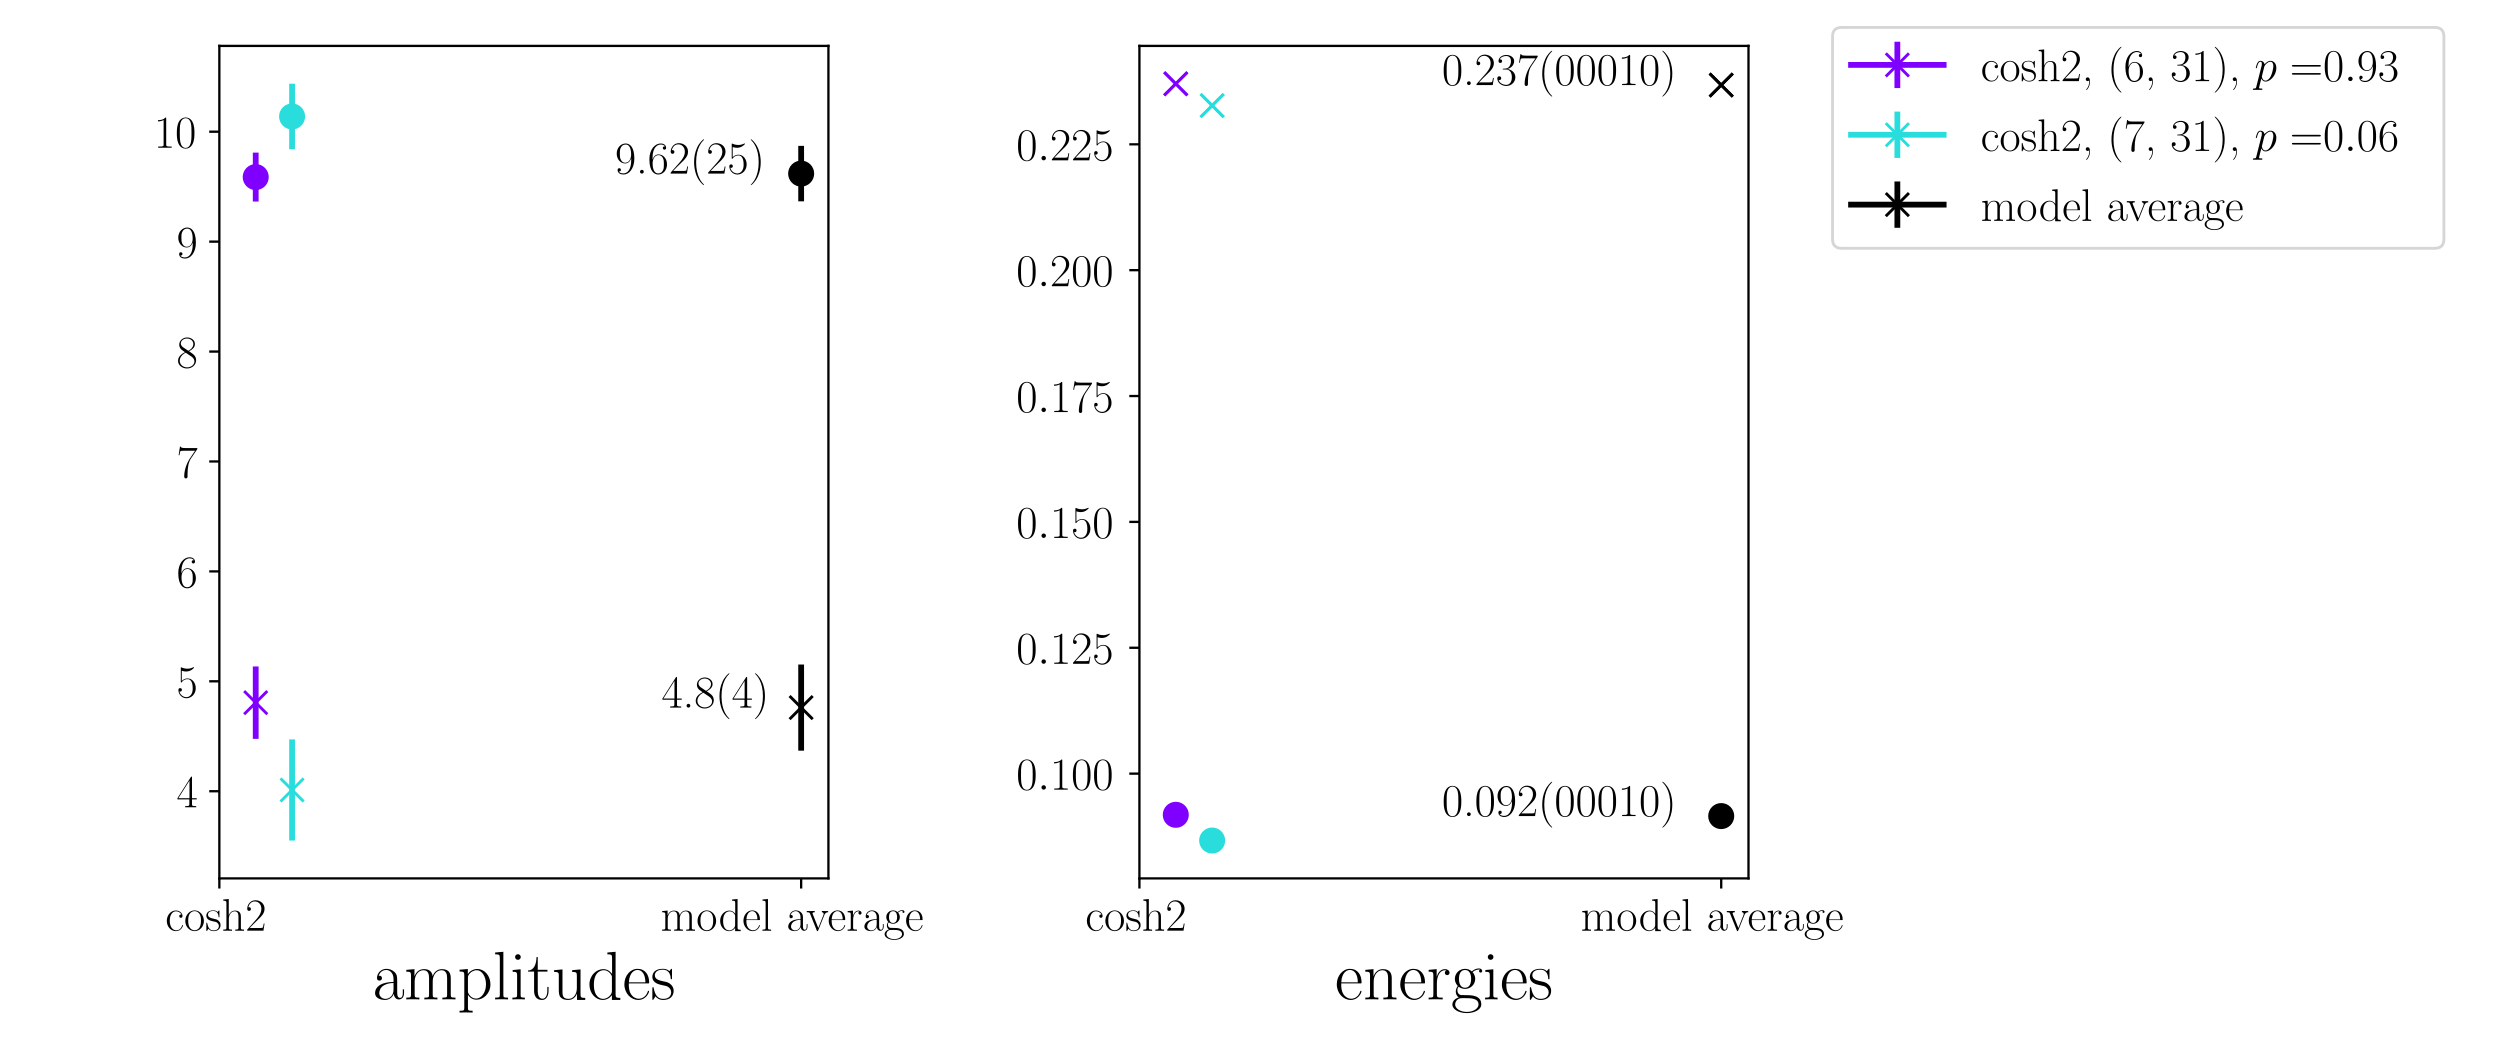 <?xml version="1.0" encoding="utf-8" standalone="no"?>
<!DOCTYPE svg PUBLIC "-//W3C//DTD SVG 1.1//EN"
  "http://www.w3.org/Graphics/SVG/1.1/DTD/svg11.dtd">
<!-- Created with matplotlib (https://matplotlib.org/) -->
<svg height="360pt" version="1.1" viewBox="0 0 864 360" width="864pt" xmlns="http://www.w3.org/2000/svg" xmlns:xlink="http://www.w3.org/1999/xlink">
 <defs>
  <style type="text/css">*{stroke-linecap:butt;stroke-linejoin:round;}</style>
 </defs>
 <g id="figure_1">
  <g id="patch_1">
   <path d="M 0 360 
L 864 360 
L 864 0 
L 0 0 
z
" style="fill:#ffffff;"/>
  </g>
  <g id="axes_1">
   <g id="patch_2">
    <path d="M 75.808 303.576 
L 286.302 303.576 
L 286.302 15.86 
L 75.808 15.86 
z
" style="fill:#ffffff;"/>
   </g>
   <g id="matplotlib.axis_1">
    <g id="xtick_1">
     <g id="line2d_1">
      <defs>
       <path d="M 0 0 
L 0 3.5 
" id="mbd1592d698" style="stroke:#000000;stroke-width:0.8;"/>
      </defs>
      <g>
       <use style="stroke:#000000;stroke-width:0.8;" x="75.808" xlink:href="#mbd1592d698" y="303.576"/>
      </g>
     </g>
     <g id="text_1">
      <!-- cosh2 -->
      <g transform="translate(57.122 321.645)scale(0.16 -0.16)">
       <defs>
        <path d="M 34.906 35 
C 33 35 30.203 35 30.203 31.516 
C 30.203 28.719 32.5 27.922 33.797 27.922 
C 34.5 27.922 37.406 28.234 37.406 31.625 
C 37.406 38.547 30.594 43.797 22.906 43.797 
C 12.297 43.797 3.297 34.031 3.297 21.297 
C 3.297 8.062 12.703 -1 22.906 -1 
C 35.297 -1 38.406 10.578 38.406 11.688 
C 38.406 12.094 38.297 12.391 37.594 12.391 
C 36.906 12.391 36.797 12.297 36.406 10.984 
C 33.797 2.812 28.094 0.797 23.797 0.797 
C 17.406 0.797 9.703 6.672 9.703 21.391 
C 9.703 36.531 17.094 42 23 42 
C 26.906 42 32.703 40.203 34.906 35 
z
" id="CMR17-99"/>
        <path d="M 43.094 21.188 
C 43.094 34 33.797 44 22.906 44 
C 12 44 2.703 34 2.703 21.188 
C 2.703 8.609 12 -1 22.906 -1 
C 33.797 -1 43.094 8.609 43.094 21.188 
z
M 22.906 0.797 
C 18.203 0.797 14.203 3.594 11.906 7.5 
C 9.406 11.984 9.094 17.594 9.094 22 
C 9.094 26.203 9.297 31.406 11.906 35.906 
C 13.906 39.203 17.797 42.406 22.906 42.406 
C 27.406 42.406 31.203 39.906 33.594 36.406 
C 36.703 31.703 36.703 25.109 36.703 22 
C 36.703 18.094 36.5 12.109 33.797 7.297 
C 31 2.703 26.703 0.797 22.906 0.797 
z
" id="CMR17-111"/>
        <path d="M 30.906 42.141 
C 30.906 43.953 30.797 44.047 30.203 44.047 
C 29.797 44.047 29.703 43.953 28.5 42.453 
C 28.203 42.047 27.297 41.031 27 40.641 
C 23.797 44.047 19.297 44.047 17.594 44.047 
C 6.5 44.047 2.5 38.234 2.5 32.438 
C 2.5 23.406 12.703 21.328 15.594 20.703 
C 21.906 19.422 24.094 19.016 26.203 17.203 
C 27.5 16.016 29.703 13.812 29.703 10.219 
C 29.703 6 27.297 0.594 18.094 0.594 
C 9.406 0.594 6.297 7.188 4.5 15.953 
C 4.203 17.344 4.203 17.453 3.406 17.453 
C 2.594 17.453 2.5 17.344 2.5 15.359 
L 2.5 0.984 
C 2.5 -0.797 2.594 -0.906 3.203 -0.906 
C 3.703 -0.906 3.797 -0.797 4.297 0 
C 4.906 0.891 6.406 3.297 7 4.312 
C 9 1.609 12.5 -1 18.094 -1 
C 28 -1 33.297 4.422 33.297 12.25 
C 33.297 17.375 30.594 20.078 29.297 21.281 
C 26.297 24.391 22.797 25.094 18.594 25.891 
C 13.094 27.109 6.094 28.516 6.094 34.641 
C 6.094 37.234 7.5 42.766 17.594 42.766 
C 28.297 42.766 28.906 32.719 29.094 29.5 
C 29.203 29 29.703 28.891 30 28.891 
C 30.906 28.891 30.906 29.203 30.906 30.906 
z
" id="CMR17-115"/>
        <path d="M 41.5 30.203 
C 41.5 35.297 40.5 43.594 28.703 43.594 
C 20.5 43.594 16.5 37 15.297 33.703 
L 15.203 33.703 
L 15.203 68.688 
L 3.297 67.594 
L 3.297 65 
C 9.203 65 10.094 64.406 10.094 59.641 
L 10.094 6.656 
C 10.094 2.875 9.703 2.391 3.297 2.391 
L 3.297 -0.203 
C 5.703 0 10.094 0 12.703 0 
C 15.297 0 19.797 0 22.203 -0.203 
L 22.203 2.391 
C 15.797 2.391 15.406 2.781 15.406 6.688 
L 15.406 25.906 
C 15.406 35.109 21 42 28 42 
C 35.406 42 36.203 35.406 36.203 30.594 
L 36.203 6.688 
C 36.203 2.875 35.797 2.391 29.406 2.391 
L 29.406 -0.203 
C 31.797 0 36.203 0 38.797 0 
C 41.406 0 45.906 0 48.297 -0.203 
L 48.297 2.391 
C 41.906 2.391 41.5 2.781 41.5 6.688 
z
" id="CMR17-104"/>
        <path d="M 41.703 15.453 
L 39.906 15.453 
C 38.906 8.375 38.094 7.172 37.703 6.562 
C 37.203 5.766 30 5.766 28.594 5.766 
L 9.406 5.766 
C 13 9.672 20 16.75 28.5 24.953 
C 34.594 30.734 41.703 37.531 41.703 47.422 
C 41.703 59.219 32.297 66 21.797 66 
C 10.797 66 4.094 56.312 4.094 47.344 
C 4.094 43.438 7 42.938 8.203 42.938 
C 9.203 42.938 12.203 43.547 12.203 47.031 
C 12.203 50.109 9.594 51 8.203 51 
C 7.594 51 7 50.906 6.594 50.703 
C 8.5 59.219 14.297 63.406 20.406 63.406 
C 29.094 63.406 34.797 56.516 34.797 47.422 
C 34.797 38.734 29.703 31.25 24 24.75 
L 4.094 2.281 
L 4.094 0 
L 39.297 0 
z
" id="CMR17-50"/>
       </defs>
       <use transform="scale(0.996)" xlink:href="#CMR17-99"/>
       <use transform="translate(40.486 0)scale(0.996)" xlink:href="#CMR17-111"/>
       <use transform="translate(86.176 0)scale(0.996)" xlink:href="#CMR17-115"/>
       <use transform="translate(121.977 0)scale(0.996)" xlink:href="#CMR17-104"/>
       <use transform="translate(172.873 0)scale(0.996)" xlink:href="#CMR17-50"/>
      </g>
     </g>
    </g>
    <g id="xtick_2">
     <g id="line2d_2">
      <g>
       <use style="stroke:#000000;stroke-width:0.8;" x="276.877" xlink:href="#mbd1592d698" y="303.576"/>
      </g>
     </g>
     <g id="text_2">
      <!-- model average -->
      <g transform="translate(228.318 321.645)scale(0.16 -0.16)">
       <defs>
        <path d="M 67.594 30.203 
C 67.594 35.188 66.703 43.594 54.797 43.594 
C 48 43.594 43.297 39 41.5 33.609 
L 41.406 33.609 
C 40.203 41.812 34.297 43.594 28.703 43.594 
C 20.797 43.594 16.703 37.5 15.203 33.5 
L 15.094 33.5 
L 15.094 43.594 
L 3.297 42.5 
L 3.297 39.906 
C 9.203 39.906 10.094 39.297 10.094 34.5 
L 10.094 6.688 
C 10.094 2.875 9.703 2.391 3.297 2.391 
L 3.297 -0.203 
C 5.703 0 10.094 0 12.703 0 
C 15.297 0 19.797 0 22.203 -0.203 
L 22.203 2.391 
C 15.797 2.391 15.406 2.781 15.406 6.688 
L 15.406 25.906 
C 15.406 35.109 21 42 28 42 
C 35.406 42 36.203 35.406 36.203 30.594 
L 36.203 6.688 
C 36.203 2.875 35.797 2.391 29.406 2.391 
L 29.406 -0.203 
C 31.797 0 36.203 0 38.797 0 
C 41.406 0 45.906 0 48.297 -0.203 
L 48.297 2.391 
C 41.906 2.391 41.5 2.781 41.5 6.688 
L 41.5 25.906 
C 41.5 35.109 47.094 42 54.094 42 
C 61.5 42 62.297 35.406 62.297 30.594 
L 62.297 6.688 
C 62.297 2.875 61.906 2.391 55.5 2.391 
L 55.5 -0.203 
C 57.906 0 62.297 0 64.906 0 
C 67.5 0 72 0 74.406 -0.203 
L 74.406 2.391 
C 68 2.391 67.594 2.781 67.594 6.688 
z
" id="CMR17-109"/>
        <path d="M 29.203 67.594 
L 29.203 65 
C 35.094 65 36 64.406 36 59.688 
L 36 36.641 
C 35.594 37.141 31.5 43.594 23.406 43.594 
C 13.203 43.594 3.297 34.5 3.297 21.312 
C 3.297 8.203 12.594 -1 22.406 -1 
C 30.906 -1 35.297 5.266 35.797 5.938 
L 35.797 -0.984 
L 47.906 -0.984 
L 47.906 2 
C 42 2 41.094 2.594 41.094 7.391 
L 41.094 68.688 
z
M 35.797 11.797 
C 35.797 8.797 34 6.094 31.703 4.094 
C 28.297 1.094 24.906 0.594 23 0.594 
C 20.094 0.594 9.703 2.094 9.703 21.188 
C 9.703 40.812 21.297 42 23.906 42 
C 28.5 42 32.203 39.406 34.5 35.797 
C 35.797 33.703 35.797 33.406 35.797 31.609 
z
" id="CMR17-100"/>
        <path d="M 38.094 23 
C 38.5 23.406 38.5 23.609 38.5 24.625 
C 38.5 34.969 33.094 44 21.703 44 
C 11.094 44 2.703 33.891 2.703 21.609 
C 2.703 8.609 12.203 -1 22.797 -1 
C 34 -1 38.406 9.484 38.406 11.562 
C 38.406 12.25 37.797 12.25 37.594 12.25 
C 36.906 12.25 36.797 12.047 36.406 10.875 
C 34.203 4.141 28.703 0.797 23.5 0.797 
C 19.203 0.797 14.906 3.172 12.203 7.5 
C 9.094 12.547 9.094 18.375 9.094 23 
z
M 9.203 24.5 
C 9.906 39.141 17.594 42.406 21.594 42.406 
C 28.406 42.406 33 35.891 33.094 24.5 
z
" id="CMR17-101"/>
        <path d="M 15.297 68.688 
L 3.406 67.594 
L 3.406 65 
C 9.297 65 10.203 64.406 10.203 59.641 
L 10.203 6.656 
C 10.203 2.875 9.797 2.391 3.406 2.391 
L 3.406 -0.203 
C 5.797 0 10.203 0 12.703 0 
C 15.297 0 19.703 0 22.094 -0.203 
L 22.094 2.391 
C 15.703 2.391 15.297 2.781 15.297 6.656 
z
" id="CMR17-108"/>
        <path d="M 36 25.828 
C 36 32.375 36 35.844 31.797 39.734 
C 28.094 43 23.797 44 20.406 44 
C 12.5 44 6.797 37.609 6.797 30.797 
C 6.797 27 9.797 27 10.406 27 
C 11.703 27 14 27.781 14 30.531 
C 14 33 12.094 34.078 10.406 34.078 
C 10 34.078 9.5 33.969 9.203 33.875 
C 11.297 40.5 16.703 42.406 20.203 42.406 
C 25.203 42.406 30.703 37.953 30.703 29.453 
L 30.703 25 
C 24.797 25 17.703 24.203 12.094 21.203 
C 5.797 17.703 4 12.703 4 8.906 
C 4 1.203 13 -1 18.297 -1 
C 23.797 -1 28.906 2.172 31.094 7.984 
C 31.297 3.641 34.094 -0.281 38.5 -0.281 
C 40.594 -0.281 45.906 1.094 45.906 8.859 
L 45.906 14.375 
L 44.094 14.375 
L 44.094 8.781 
C 44.094 2.781 41.406 2 40.094 2 
C 36 2 36 7.156 36 11.531 
z
M 30.703 13.594 
C 30.703 4.953 24.5 0.594 19 0.594 
C 14 0.594 10.094 4.297 10.094 8.906 
C 10.094 11.891 11.406 17.188 17.203 20.391 
C 22 23.094 27.5 23.5 30.703 23.5 
z
" id="CMR17-97"/>
        <path d="M 39.094 33.797 
C 40 36 41.594 40 47.406 40 
L 47.406 42.594 
C 45.5 42.594 43 42.594 41.094 42.594 
C 39 42.594 35.703 42.594 33.703 42.688 
L 33.703 40.094 
C 36.203 39.891 37.594 38.703 37.594 36.109 
C 37.594 35.203 37.594 35 37 33.609 
L 26 5.891 
L 14.094 35.719 
C 13.5 37.016 13.5 37.203 13.5 37.609 
C 13.5 40 16.797 40 18.297 40 
L 18.297 42.688 
C 15.906 42.594 11.5 42.594 9 42.594 
C 6.297 42.594 3.203 42.594 1 42.688 
L 1 40 
C 4.797 40 6.906 40 8.094 36.906 
L 22.594 0.688 
C 23.203 -0.797 23.297 -1 24.203 -1 
C 25.094 -1 25.203 -0.797 25.797 0.688 
z
" id="CMR17-118"/>
        <path d="M 15 23.391 
C 15 33 19.094 42 26.594 42 
C 27.297 42 28 41.906 28.703 41.594 
C 28.703 41.594 26.5 40.891 26.5 38.312 
C 26.5 35.906 28.406 34.906 29.906 34.906 
C 31.094 34.906 33.297 35.609 33.297 38.406 
C 33.297 41.609 30.094 43.594 26.703 43.594 
C 19.094 43.594 15.797 36.203 14.797 32.703 
L 14.703 32.703 
L 14.703 43.594 
L 3.094 42.5 
L 3.094 39.906 
C 9 39.906 9.906 39.297 9.906 34.5 
L 9.906 6.688 
C 9.906 2.875 9.5 2.391 3.094 2.391 
L 3.094 -0.203 
C 5.5 0 10.094 0 12.703 0 
C 15.594 0 20.703 0 23.406 -0.203 
L 23.406 2.391 
C 16.203 2.391 15 2.391 15 6.875 
z
" id="CMR17-114"/>
        <path d="M 11.094 18.188 
C 13 16.688 16.297 15 20.297 15 
C 28.203 15 35 21.203 35 29.5 
C 35 32.094 34.203 36.094 31.203 39.203 
C 34 42.062 38.094 43 40.406 43 
C 40.797 43 41.406 43 41.906 42.719 
C 41.5 42.625 40.594 42.234 40.594 40.703 
C 40.594 39.484 41.5 38.609 42.797 38.609 
C 44.297 38.609 45.094 39.578 45.094 40.844 
C 45.094 42.672 43.594 44.594 40.406 44.594 
C 36.406 44.594 32.906 42.781 30.094 40.312 
C 27.094 43.016 23.5 44 20.297 44 
C 12.406 44 5.594 37.797 5.594 29.5 
C 5.594 23.781 8.906 20.188 9.906 19.188 
C 6.906 15.688 6.906 11.609 6.906 11.109 
C 6.906 8.516 7.906 4.719 11.297 2.625 
C 6.094 1.328 2 -2.641 2 -7.594 
C 2 -14.734 11.5 -20 22.906 -20 
C 33.906 -20 43.797 -14.938 43.797 -7.484 
C 43.797 6 29 6 21.297 6 
C 19 6 14.906 6 14.406 6.109 
C 11.297 6.609 9.203 9.406 9.203 12.906 
C 9.203 13.797 9.203 16 11.094 18.188 
z
M 20.297 16.688 
C 11.5 16.688 11.5 27.5 11.5 29.516 
C 11.5 31.5 11.5 42.312 20.297 42.312 
C 29.094 42.312 29.094 31.5 29.094 29.516 
C 29.094 27.5 29.094 16.688 20.297 16.688 
z
M 22.906 -18.297 
C 12.906 -18.297 6 -13.047 6 -7.594 
C 6 -4.516 7.703 -1.641 9.906 -0.062 
C 12.406 1.625 13.406 1.625 20.203 1.625 
C 28.406 1.625 39.797 1.625 39.797 -7.594 
C 39.797 -13.047 32.906 -18.297 22.906 -18.297 
z
" id="CMR17-103"/>
       </defs>
       <use transform="scale(0.996)" xlink:href="#CMR17-109"/>
       <use transform="translate(76.92 0)scale(0.996)" xlink:href="#CMR17-111"/>
       <use transform="translate(125.213 0)scale(0.996)" xlink:href="#CMR17-100"/>
       <use transform="translate(176.108 0)scale(0.996)" xlink:href="#CMR17-101"/>
       <use transform="translate(216.594 0)scale(0.996)" xlink:href="#CMR17-108"/>
       <use transform="translate(271.541 0)scale(0.996)" xlink:href="#CMR17-97"/>
       <use transform="translate(314.629 0)scale(0.996)" xlink:href="#CMR17-118"/>
       <use transform="translate(360.319 0)scale(0.996)" xlink:href="#CMR17-101"/>
       <use transform="translate(400.805 0)scale(0.996)" xlink:href="#CMR17-114"/>
       <use transform="translate(436.085 0)scale(0.996)" xlink:href="#CMR17-97"/>
       <use transform="translate(481.776 0)scale(0.996)" xlink:href="#CMR17-103"/>
       <use transform="translate(527.466 0)scale(0.996)" xlink:href="#CMR17-101"/>
      </g>
     </g>
    </g>
    <g id="text_3">
     <!-- amplitudes -->
     <g transform="translate(128.662 345.349)scale(0.24 -0.24)">
      <defs>
       <path d="M 22 -16.609 
C 15.594 -16.609 15.203 -16.203 15.203 -12.328 
L 15.203 6.281 
C 18.094 2.094 22.297 -0.594 27.594 -0.594 
C 37.594 -0.594 47.703 8.172 47.703 21.688 
C 47.703 34.234 39 43.781 28.703 43.781 
C 22.703 43.781 17.797 40.5 15 36.531 
L 15 43.781 
L 3.094 42.688 
L 3.094 40.109 
C 9 40.109 9.906 39.5 9.906 34.734 
L 9.906 -12.328 
C 9.906 -16.109 9.5 -16.609 3.094 -16.609 
L 3.094 -19.188 
C 5.5 -19 9.906 -19 12.5 -19 
C 15.094 -19 19.594 -19 22 -19.188 
z
M 15.203 31.438 
C 15.203 32.844 15.203 34.922 19.094 38.609 
C 19.594 39.016 23 42 28 42 
C 35.297 42 41.297 32.938 41.297 21.594 
C 41.297 10.25 34.906 1 27 1 
C 23.406 1 19.5 2.688 16.5 7.375 
C 15.203 9.562 15.203 10.156 15.203 11.75 
z
" id="CMR17-112"/>
       <path d="M 15.5 61.078 
C 15.5 63.266 13.703 65.156 11.406 65.156 
C 9.203 65.156 7.297 63.375 7.297 61.078 
C 7.297 58.891 9.094 57 11.406 57 
C 13.594 57 15.5 58.797 15.5 61.078 
z
M 3.797 42.281 
L 3.797 39.703 
C 9.406 39.703 10.203 39.094 10.203 34.328 
L 10.203 6.672 
C 10.203 2.875 9.797 2.391 3.406 2.391 
L 3.406 -0.203 
C 5.797 0 10.094 0 12.594 0 
C 15 0 19.094 0 21.406 -0.203 
L 21.406 2.391 
C 15.5 2.391 15.297 2.984 15.297 6.562 
L 15.297 43.375 
z
" id="CMR17-105"/>
       <path d="M 15.094 40 
L 29.094 40 
L 29.094 42.578 
L 15.094 42.578 
L 15.094 61 
L 13.297 61 
C 13.094 50.703 9.594 41.688 1.094 41.688 
L 1.094 40 
L 9.797 40 
L 9.797 12.047 
C 9.797 10.156 9.797 -1 21.406 -1 
C 27.297 -1 30.703 4.781 30.703 12.141 
L 30.703 17.812 
L 28.906 17.812 
L 28.906 12.234 
C 28.906 5.375 26.203 0.797 22 0.797 
C 19.094 0.797 15.094 2.781 15.094 11.844 
z
" id="CMR17-116"/>
       <path d="M 29.406 42.078 
L 29.406 39.5 
C 35.297 39.5 36.203 38.891 36.203 34.156 
L 36.203 16.125 
C 36.203 7.812 31.703 0.594 24.297 0.594 
C 16.094 0.594 15.406 5.438 15.406 10.594 
L 15.406 43.172 
L 3.297 42.078 
L 3.297 39.5 
C 7.297 39.5 10 39.5 10.094 35.531 
L 10.094 16.531 
C 10.094 9.891 10.094 5.641 12.703 2.859 
C 14 1.578 16.5 -1 23.703 -1 
C 32.203 -1 35.5 5.891 36.297 7.906 
L 36.406 7.906 
L 36.406 -0.984 
L 48.297 -0.984 
L 48.297 2 
C 42.406 2 41.5 2.594 41.5 7.391 
L 41.5 43.172 
z
" id="CMR17-117"/>
      </defs>
      <use transform="scale(0.996)" xlink:href="#CMR17-97"/>
      <use transform="translate(45.69 0)scale(0.996)" xlink:href="#CMR17-109"/>
      <use transform="translate(122.61 0)scale(0.996)" xlink:href="#CMR17-112"/>
      <use transform="translate(173.505 0)scale(0.996)" xlink:href="#CMR17-108"/>
      <use transform="translate(198.376 0)scale(0.996)" xlink:href="#CMR17-105"/>
      <use transform="translate(223.248 0)scale(0.996)" xlink:href="#CMR17-116"/>
      <use transform="translate(258.528 0)scale(0.996)" xlink:href="#CMR17-117"/>
      <use transform="translate(309.424 0)scale(0.996)" xlink:href="#CMR17-100"/>
      <use transform="translate(360.319 0)scale(0.996)" xlink:href="#CMR17-101"/>
      <use transform="translate(400.805 0)scale(0.996)" xlink:href="#CMR17-115"/>
     </g>
    </g>
   </g>
   <g id="matplotlib.axis_2">
    <g id="ytick_1">
     <g id="line2d_3">
      <defs>
       <path d="M 0 0 
L -3.5 0 
" id="m6a7b6fbd6b" style="stroke:#000000;stroke-width:0.8;"/>
      </defs>
      <g>
       <use style="stroke:#000000;stroke-width:0.8;" x="75.808" xlink:href="#m6a7b6fbd6b" y="273.452"/>
      </g>
     </g>
     <g id="text_4">
      <!-- $\mathdefault{4}$ -->
      <g transform="translate(61.004 278.987)scale(0.16 -0.16)">
       <defs>
        <path d="M 33.594 64.406 
C 33.594 66.5 33.5 66.5 31.703 66.5 
L 2 19.594 
L 2 17 
L 27.797 17 
L 27.797 7.141 
C 27.797 3.5 27.594 2.5 20.594 2.5 
L 18.703 2.5 
L 18.703 0 
C 21.906 0 27.297 0 30.703 0 
C 34.094 0 39.5 0 42.703 0 
L 42.703 2.5 
L 40.797 2.5 
C 33.797 2.5 33.594 3.5 33.594 7.141 
L 33.594 17 
L 43.797 17 
L 43.797 19.594 
L 33.594 19.594 
z
M 28.094 57.859 
L 28.094 19.594 
L 4 19.594 
z
" id="CMR17-52"/>
       </defs>
       <use transform="scale(0.996)" xlink:href="#CMR17-52"/>
      </g>
     </g>
    </g>
    <g id="ytick_2">
     <g id="line2d_4">
      <g>
       <use style="stroke:#000000;stroke-width:0.8;" x="75.808" xlink:href="#m6a7b6fbd6b" y="235.463"/>
      </g>
     </g>
     <g id="text_5">
      <!-- $\mathdefault{5}$ -->
      <g transform="translate(61.004 240.998)scale(0.16 -0.16)">
       <defs>
        <path d="M 11.406 57.688 
C 12.406 57.281 16.5 56 20.703 56 
C 30 56 35.094 61.109 38 64.062 
C 38 64.953 38 65.5 37.406 65.5 
C 37.297 65.5 37.094 65.5 36.297 65.047 
C 32.797 63.406 28.703 62.078 23.703 62.078 
C 20.703 62.078 16.203 62.484 11.297 64.672 
C 10.203 65.172 10 65.172 9.906 65.172 
C 9.406 65.172 9.297 65.062 9.297 63.078 
L 9.297 34.422 
C 9.297 32.641 9.297 32.141 10.297 32.141 
C 10.797 32.141 11 32.344 11.5 33.031 
C 14.703 37.516 19.094 39.406 24.094 39.406 
C 27.594 39.406 35.094 37.219 35.094 20.141 
C 35.094 16.953 35.094 11.172 32.094 6.578 
C 29.594 2.484 25.703 0.391 21.406 0.391 
C 14.797 0.391 8.094 5 6.297 12.719 
C 6.703 12.609 7.5 12.422 7.906 12.422 
C 9.203 12.422 11.703 13.125 11.703 16.219 
C 11.703 18.906 9.797 20 7.906 20 
C 5.594 20 4.094 18.594 4.094 15.797 
C 4.094 7.094 11 -2 21.594 -2 
C 31.906 -2 41.703 6.875 41.703 19.75 
C 41.703 31.719 33.906 41 24.203 41 
C 19.094 41 14.797 39.109 11.406 35.531 
z
" id="CMR17-53"/>
       </defs>
       <use transform="scale(0.996)" xlink:href="#CMR17-53"/>
      </g>
     </g>
    </g>
    <g id="ytick_3">
     <g id="line2d_5">
      <g>
       <use style="stroke:#000000;stroke-width:0.8;" x="75.808" xlink:href="#m6a7b6fbd6b" y="197.473"/>
      </g>
     </g>
     <g id="text_6">
      <!-- $\mathdefault{6}$ -->
      <g transform="translate(61.004 203.008)scale(0.16 -0.16)">
       <defs>
        <path d="M 10.594 34 
C 10.594 57.656 21.797 63 28.297 63 
C 30.406 63 35.5 62.641 37.5 59 
C 35.906 59 32.906 59 32.906 55.516 
C 32.906 52.828 35.094 51.922 36.5 51.922 
C 37.406 51.922 40.094 52.312 40.094 55.625 
C 40.094 61.781 35.094 65.297 28.203 65.297 
C 16.297 65.297 3.797 52.969 3.797 31 
C 3.797 3.953 15.094 -2 23.094 -2 
C 32.797 -2 42 6.672 42 20.047 
C 42 32.516 33.906 41.594 23.703 41.594 
C 17.594 41.594 13.094 37.609 10.594 30.625 
z
M 23.094 0.391 
C 10.797 0.391 10.797 18.75 10.797 22.438 
C 10.797 29.625 14.203 40 23.5 40 
C 25.203 40 30.094 40 33.406 33.125 
C 35.203 29.219 35.203 25.141 35.203 20.141 
C 35.203 14.75 35.203 10.781 33.094 6.781 
C 30.906 2.672 27.703 0.391 23.094 0.391 
z
" id="CMR17-54"/>
       </defs>
       <use transform="scale(0.996)" xlink:href="#CMR17-54"/>
      </g>
     </g>
    </g>
    <g id="ytick_4">
     <g id="line2d_6">
      <g>
       <use style="stroke:#000000;stroke-width:0.8;" x="75.808" xlink:href="#m6a7b6fbd6b" y="159.484"/>
      </g>
     </g>
     <g id="text_7">
      <!-- $\mathdefault{7}$ -->
      <g transform="translate(61.004 165.019)scale(0.16 -0.16)">
       <defs>
        <path d="M 45.094 61.578 
L 45.094 63.766 
L 21.594 63.766 
C 9.906 63.766 9.703 65.078 9.297 67 
L 7.5 67 
L 4.594 48.344 
L 6.406 48.344 
C 6.703 50.234 7.406 55.312 8.594 57.203 
C 9.203 58 16.594 58 18.297 58 
L 40.297 58 
L 29.203 41.578 
C 21.797 30.531 16.703 15.609 16.703 2.578 
C 16.703 1.391 16.703 -2 20.297 -2 
C 23.906 -2 23.906 1.391 23.906 2.672 
L 23.906 7.266 
C 23.906 23.562 26.703 34.312 31.297 41.188 
z
" id="CMR17-55"/>
       </defs>
       <use transform="scale(0.996)" xlink:href="#CMR17-55"/>
      </g>
     </g>
    </g>
    <g id="ytick_5">
     <g id="line2d_7">
      <g>
       <use style="stroke:#000000;stroke-width:0.8;" x="75.808" xlink:href="#m6a7b6fbd6b" y="121.495"/>
      </g>
     </g>
     <g id="text_8">
      <!-- $\mathdefault{8}$ -->
      <g transform="translate(61.004 127.029)scale(0.16 -0.16)">
       <defs>
        <path d="M 27.203 35.375 
C 33.5 38.547 39.906 43.328 39.906 50.984 
C 39.906 60.016 31.094 65.297 23 65.297 
C 13.906 65.297 5.906 58.734 5.906 49.688 
C 5.906 47.203 6.5 42.922 10.406 39.141 
C 11.406 38.156 15.594 35.172 18.297 33.281 
C 13.797 30.984 3.297 25.531 3.297 14.594 
C 3.297 4.359 13.094 -2 22.797 -2 
C 33.5 -2 42.5 5.656 42.5 15.781 
C 42.5 24.844 36.406 29.016 32.406 31.703 
z
M 14.094 44.094 
C 13.297 44.594 9.297 47.672 9.297 52.359 
C 9.297 58.422 15.594 63 22.797 63 
C 30.703 63 36.5 57.438 36.5 50.969 
C 36.5 41.703 26.094 36.422 25.594 36.422 
C 25.5 36.422 25.406 36.422 24.594 37.031 
z
M 32.5 23.734 
C 34 22.641 38.797 19.375 38.797 13.297 
C 38.797 5.953 31.406 0.391 23 0.391 
C 13.906 0.391 7 6.844 7 14.688 
C 7 22.547 13.094 29.094 20 32.188 
z
" id="CMR17-56"/>
       </defs>
       <use transform="scale(0.996)" xlink:href="#CMR17-56"/>
      </g>
     </g>
    </g>
    <g id="ytick_6">
     <g id="line2d_8">
      <g>
       <use style="stroke:#000000;stroke-width:0.8;" x="75.808" xlink:href="#m6a7b6fbd6b" y="83.505"/>
      </g>
     </g>
     <g id="text_9">
      <!-- $\mathdefault{9}$ -->
      <g transform="translate(61.004 89.04)scale(0.16 -0.16)">
       <defs>
        <path d="M 35.203 29.125 
C 35.203 7.25 26.094 0.484 18.594 0.484 
C 16.297 0.484 10.703 0.484 8.406 4.594 
C 11 4.188 12.906 5.578 12.906 8.094 
C 12.906 10.812 10.703 11.703 9.297 11.703 
C 8.406 11.703 5.703 11.297 5.703 7.906 
C 5.703 1.109 11.594 -2 18.797 -2 
C 30.297 -2 42 10.531 42 32.391 
C 42 59.641 30.797 65.297 23.203 65.297 
C 13.297 65.297 3.797 56.688 3.797 43.406 
C 3.797 31.109 11.906 22 22.094 22 
C 30.5 22 34.203 29.734 35.203 33 
z
M 22.297 23.594 
C 19.594 23.594 15.797 24.094 12.703 30.031 
C 10.594 33.891 10.594 38.453 10.594 43.297 
C 10.594 49.156 10.594 53.203 13.406 57.562 
C 14.797 59.641 17.406 63 23.203 63 
C 35 63 35 45.078 35 41.125 
C 35 34.094 31.797 23.594 22.297 23.594 
z
" id="CMR17-57"/>
       </defs>
       <use transform="scale(0.996)" xlink:href="#CMR17-57"/>
      </g>
     </g>
    </g>
    <g id="ytick_7">
     <g id="line2d_9">
      <g>
       <use style="stroke:#000000;stroke-width:0.8;" x="75.808" xlink:href="#m6a7b6fbd6b" y="45.516"/>
      </g>
     </g>
     <g id="text_10">
      <!-- $\mathdefault{10}$ -->
      <g transform="translate(53.2 51.05)scale(0.16 -0.16)">
       <defs>
        <path d="M 26.594 63.406 
C 26.594 65.5 26.5 65.5 25.094 65.5 
C 21.203 61.188 15.297 59.797 9.703 59.797 
C 9.406 59.797 8.906 59.797 8.797 59.5 
C 8.703 59.297 8.703 59.094 8.703 57 
C 11.797 57 17 57.594 21 59.984 
L 21 7.203 
C 21 3.688 20.797 2.5 12.203 2.5 
L 9.203 2.5 
L 9.203 0 
C 14 0 19 0 23.797 0 
C 28.594 0 33.594 0 38.406 0 
L 38.406 2.5 
L 35.406 2.5 
C 26.797 2.5 26.594 3.594 26.594 7.156 
z
" id="CMR17-49"/>
        <path d="M 42 31.641 
C 42 37.75 41.906 48.125 37.703 56.109 
C 34 63.109 28.094 65.594 22.906 65.594 
C 18.094 65.594 12 63.406 8.203 56.203 
C 4.203 48.719 3.797 39.438 3.797 31.641 
C 3.797 25.953 3.906 17.281 7 9.672 
C 11.297 -0.609 19 -2 22.906 -2 
C 27.5 -2 34.5 -0.109 38.594 9.375 
C 41.594 16.281 42 24.359 42 31.641 
z
M 22.906 -0.406 
C 16.5 -0.406 12.703 5.078 11.297 12.688 
C 10.203 18.562 10.203 27.156 10.203 32.75 
C 10.203 40.438 10.203 46.828 11.5 52.922 
C 13.406 61.391 19 64 22.906 64 
C 27 64 32.297 61.297 34.203 53.125 
C 35.5 47.438 35.594 40.734 35.594 32.75 
C 35.594 26.25 35.594 18.266 34.406 12.375 
C 32.297 1.484 26.406 -0.406 22.906 -0.406 
z
" id="CMR17-48"/>
       </defs>
       <use transform="scale(0.996)" xlink:href="#CMR17-49"/>
       <use transform="translate(45.69 0)scale(0.996)" xlink:href="#CMR17-48"/>
      </g>
     </g>
    </g>
   </g>
   <g id="LineCollection_1">
    <path clip-path="url(#p537c5766b1)" d="M 88.375 255.343 
L 88.375 230.321 
" style="fill:none;stroke:#8000ff;stroke-width:2;"/>
   </g>
   <g id="LineCollection_2">
    <path clip-path="url(#p537c5766b1)" d="M 88.375 69.646 
L 88.375 52.749 
" style="fill:none;stroke:#8000ff;stroke-width:2;"/>
   </g>
   <g id="LineCollection_3">
    <path clip-path="url(#p537c5766b1)" d="M 100.942 290.498 
L 100.942 255.53 
" style="fill:none;stroke:#2adddd;stroke-width:2;"/>
   </g>
   <g id="LineCollection_4">
    <path clip-path="url(#p537c5766b1)" d="M 100.942 51.574 
L 100.942 28.938 
" style="fill:none;stroke:#2adddd;stroke-width:2;"/>
   </g>
   <g id="LineCollection_5">
    <path clip-path="url(#p537c5766b1)" d="M 276.877 259.428 
L 276.877 229.658 
" style="fill:none;stroke:#000000;stroke-width:2;"/>
   </g>
   <g id="LineCollection_6">
    <path clip-path="url(#p537c5766b1)" d="M 276.877 69.59 
L 276.877 50.404 
" style="fill:none;stroke:#000000;stroke-width:2;"/>
   </g>
   <g id="line2d_10">
    <path clip-path="url(#p537c5766b1)" d="M 88.375 242.832 
" style="fill:none;stroke:#8000ff;stroke-linecap:square;stroke-width:2;"/>
    <defs>
     <path d="M -4 4 
L 4 -4 
M -4 -4 
L 4 4 
" id="mdde64e4013" style="stroke:#8000ff;"/>
    </defs>
    <g clip-path="url(#p537c5766b1)">
     <use style="fill:#8000ff;stroke:#8000ff;" x="88.375" xlink:href="#mdde64e4013" y="242.832"/>
    </g>
   </g>
   <g id="line2d_11">
    <path clip-path="url(#p537c5766b1)" d="M 88.375 61.197 
" style="fill:none;stroke:#8000ff;stroke-linecap:square;stroke-width:2;"/>
    <defs>
     <path d="M 0 4 
C 1.061 4 2.078 3.579 2.828 2.828 
C 3.579 2.078 4 1.061 4 0 
C 4 -1.061 3.579 -2.078 2.828 -2.828 
C 2.078 -3.579 1.061 -4 0 -4 
C -1.061 -4 -2.078 -3.579 -2.828 -2.828 
C -3.579 -2.078 -4 -1.061 -4 0 
C -4 1.061 -3.579 2.078 -2.828 2.828 
C -2.078 3.579 -1.061 4 0 4 
z
" id="md5759ed69b" style="stroke:#8000ff;"/>
    </defs>
    <g clip-path="url(#p537c5766b1)">
     <use style="fill:#8000ff;stroke:#8000ff;" x="88.375" xlink:href="#md5759ed69b" y="61.197"/>
    </g>
   </g>
   <g id="line2d_12">
    <path clip-path="url(#p537c5766b1)" d="M 100.942 273.014 
" style="fill:none;stroke:#2adddd;stroke-linecap:square;stroke-width:2;"/>
    <defs>
     <path d="M -4 4 
L 4 -4 
M -4 -4 
L 4 4 
" id="mcda3831d6d" style="stroke:#2adddd;"/>
    </defs>
    <g clip-path="url(#p537c5766b1)">
     <use style="fill:#2adddd;stroke:#2adddd;" x="100.942" xlink:href="#mcda3831d6d" y="273.014"/>
    </g>
   </g>
   <g id="line2d_13">
    <path clip-path="url(#p537c5766b1)" d="M 100.942 40.256 
" style="fill:none;stroke:#2adddd;stroke-linecap:square;stroke-width:2;"/>
    <defs>
     <path d="M 0 4 
C 1.061 4 2.078 3.579 2.828 2.828 
C 3.579 2.078 4 1.061 4 0 
C 4 -1.061 3.579 -2.078 2.828 -2.828 
C 2.078 -3.579 1.061 -4 0 -4 
C -1.061 -4 -2.078 -3.579 -2.828 -2.828 
C -3.579 -2.078 -4 -1.061 -4 0 
C -4 1.061 -3.579 2.078 -2.828 2.828 
C -2.078 3.579 -1.061 4 0 4 
z
" id="mbbc2d193d7" style="stroke:#2adddd;"/>
    </defs>
    <g clip-path="url(#p537c5766b1)">
     <use style="fill:#2adddd;stroke:#2adddd;" x="100.942" xlink:href="#mbbc2d193d7" y="40.256"/>
    </g>
   </g>
   <g id="line2d_14">
    <path clip-path="url(#p537c5766b1)" d="M 276.877 244.543 
" style="fill:none;stroke:#000000;stroke-linecap:square;stroke-width:2;"/>
    <defs>
     <path d="M -4 4 
L 4 -4 
M -4 -4 
L 4 4 
" id="m7d71c6d082" style="stroke:#000000;"/>
    </defs>
    <g clip-path="url(#p537c5766b1)">
     <use style="stroke:#000000;" x="276.877" xlink:href="#m7d71c6d082" y="244.543"/>
    </g>
   </g>
   <g id="line2d_15">
    <path clip-path="url(#p537c5766b1)" d="M 276.877 59.997 
" style="fill:none;stroke:#000000;stroke-linecap:square;stroke-width:2;"/>
    <defs>
     <path d="M 0 4 
C 1.061 4 2.078 3.579 2.828 2.828 
C 3.579 2.078 4 1.061 4 0 
C 4 -1.061 3.579 -2.078 2.828 -2.828 
C 2.078 -3.579 1.061 -4 0 -4 
C -1.061 -4 -2.078 -3.579 -2.828 -2.828 
C -3.579 -2.078 -4 -1.061 -4 0 
C -4 1.061 -3.579 2.078 -2.828 2.828 
C -2.078 3.579 -1.061 4 0 4 
z
" id="ma77320096b" style="stroke:#000000;"/>
    </defs>
    <g clip-path="url(#p537c5766b1)">
     <use style="stroke:#000000;" x="276.877" xlink:href="#ma77320096b" y="59.997"/>
    </g>
   </g>
   <g id="patch_3">
    <path d="M 75.808 303.576 
L 75.808 15.86 
" style="fill:none;stroke:#000000;stroke-linecap:square;stroke-linejoin:miter;stroke-width:0.8;"/>
   </g>
   <g id="patch_4">
    <path d="M 286.302 303.576 
L 286.302 15.86 
" style="fill:none;stroke:#000000;stroke-linecap:square;stroke-linejoin:miter;stroke-width:0.8;"/>
   </g>
   <g id="patch_5">
    <path d="M 75.808 303.576 
L 286.302 303.576 
" style="fill:none;stroke:#000000;stroke-linecap:square;stroke-linejoin:miter;stroke-width:0.8;"/>
   </g>
   <g id="patch_6">
    <path d="M 75.808 15.86 
L 286.302 15.86 
" style="fill:none;stroke:#000000;stroke-linecap:square;stroke-linejoin:miter;stroke-width:0.8;"/>
   </g>
   <g id="text_11">
    <!-- 4.8(4) -->
    <g transform="translate(228.62 244.543)scale(0.16 -0.16)">
     <defs>
      <path d="M 16.594 4.078 
C 16.594 6.562 14.594 8.156 12.5 8.156 
C 10.5 8.156 8.406 6.562 8.406 4.078 
C 8.406 1.594 10.406 0 12.5 0 
C 14.5 0 16.594 1.594 16.594 4.078 
z
" id="CMR17-46"/>
      <path d="M 30.594 -24.391 
C 30.594 -24.297 30.594 -24.094 30.297 -23.797 
C 25.703 -19.125 13.406 -6.359 13.406 24.703 
C 13.406 55.766 25.5 68.422 30.406 73.391 
C 30.406 73.5 30.594 73.703 30.594 74 
C 30.594 74.297 30.297 74.5 29.906 74.5 
C 28.797 74.5 20.297 67.125 15.406 56.156 
C 10.406 45.109 9 34.359 9 24.812 
C 9 17.625 9.703 5.484 15.703 -7.359 
C 20.5 -17.734 28.703 -25 29.906 -25 
C 30.406 -25 30.594 -24.797 30.594 -24.391 
z
" id="CMR17-40"/>
      <path d="M 26.297 24.703 
C 26.297 31.875 25.594 44.016 19.594 56.859 
C 14.797 67.234 6.594 74.5 5.406 74.5 
C 5.094 74.5 4.703 74.391 4.703 73.891 
C 4.703 73.703 4.797 73.594 4.906 73.391 
C 9.703 68.406 21.906 55.75 21.906 24.75 
C 21.906 -6.359 9.797 -19.016 4.906 -24.016 
C 4.797 -24.203 4.703 -24.312 4.703 -24.5 
C 4.703 -25 5.094 -25 5.406 -25 
C 6.5 -25 15 -17.625 19.906 -6.656 
C 24.906 4.391 26.297 15.141 26.297 24.703 
z
" id="CMR17-41"/>
     </defs>
     <use transform="scale(0.996)" xlink:href="#CMR17-52"/>
     <use transform="translate(45.69 0)scale(0.996)" xlink:href="#CMR17-46"/>
     <use transform="translate(70.562 0)scale(0.996)" xlink:href="#CMR17-56"/>
     <use transform="translate(116.252 0)scale(0.996)" xlink:href="#CMR17-40"/>
     <use transform="translate(151.533 0)scale(0.996)" xlink:href="#CMR17-52"/>
     <use transform="translate(197.223 0)scale(0.996)" xlink:href="#CMR17-41"/>
    </g>
   </g>
   <g id="text_12">
    <!-- 9.62(25) -->
    <g transform="translate(212.535 59.997)scale(0.16 -0.16)">
     <use transform="scale(0.996)" xlink:href="#CMR17-57"/>
     <use transform="translate(45.69 0)scale(0.996)" xlink:href="#CMR17-46"/>
     <use transform="translate(70.562 0)scale(0.996)" xlink:href="#CMR17-54"/>
     <use transform="translate(116.252 0)scale(0.996)" xlink:href="#CMR17-50"/>
     <use transform="translate(161.942 0)scale(0.996)" xlink:href="#CMR17-40"/>
     <use transform="translate(197.223 0)scale(0.996)" xlink:href="#CMR17-50"/>
     <use transform="translate(242.914 0)scale(0.996)" xlink:href="#CMR17-53"/>
     <use transform="translate(288.604 0)scale(0.996)" xlink:href="#CMR17-41"/>
    </g>
   </g>
  </g>
  <g id="axes_2">
   <g id="patch_7">
    <path d="M 393.783 303.576 
L 604.277 303.576 
L 604.277 15.86 
L 393.783 15.86 
z
" style="fill:#ffffff;"/>
   </g>
   <g id="matplotlib.axis_3">
    <g id="xtick_3">
     <g id="line2d_16">
      <g>
       <use style="stroke:#000000;stroke-width:0.8;" x="393.783" xlink:href="#mbd1592d698" y="303.576"/>
      </g>
     </g>
     <g id="text_13">
      <!-- cosh2 -->
      <g transform="translate(375.097 321.645)scale(0.16 -0.16)">
       <use transform="scale(0.996)" xlink:href="#CMR17-99"/>
       <use transform="translate(40.486 0)scale(0.996)" xlink:href="#CMR17-111"/>
       <use transform="translate(86.176 0)scale(0.996)" xlink:href="#CMR17-115"/>
       <use transform="translate(121.977 0)scale(0.996)" xlink:href="#CMR17-104"/>
       <use transform="translate(172.873 0)scale(0.996)" xlink:href="#CMR17-50"/>
      </g>
     </g>
    </g>
    <g id="xtick_4">
     <g id="line2d_17">
      <g>
       <use style="stroke:#000000;stroke-width:0.8;" x="594.852" xlink:href="#mbd1592d698" y="303.576"/>
      </g>
     </g>
     <g id="text_14">
      <!-- model average -->
      <g transform="translate(546.293 321.645)scale(0.16 -0.16)">
       <use transform="scale(0.996)" xlink:href="#CMR17-109"/>
       <use transform="translate(76.92 0)scale(0.996)" xlink:href="#CMR17-111"/>
       <use transform="translate(125.213 0)scale(0.996)" xlink:href="#CMR17-100"/>
       <use transform="translate(176.108 0)scale(0.996)" xlink:href="#CMR17-101"/>
       <use transform="translate(216.594 0)scale(0.996)" xlink:href="#CMR17-108"/>
       <use transform="translate(271.541 0)scale(0.996)" xlink:href="#CMR17-97"/>
       <use transform="translate(314.629 0)scale(0.996)" xlink:href="#CMR17-118"/>
       <use transform="translate(360.319 0)scale(0.996)" xlink:href="#CMR17-101"/>
       <use transform="translate(400.805 0)scale(0.996)" xlink:href="#CMR17-114"/>
       <use transform="translate(436.085 0)scale(0.996)" xlink:href="#CMR17-97"/>
       <use transform="translate(481.776 0)scale(0.996)" xlink:href="#CMR17-103"/>
       <use transform="translate(527.466 0)scale(0.996)" xlink:href="#CMR17-101"/>
      </g>
     </g>
    </g>
    <g id="text_15">
     <!-- energies -->
     <g transform="translate(461.35 345.349)scale(0.24 -0.24)">
      <defs>
       <path d="M 41.5 30.203 
C 41.5 35.297 40.5 43.594 28.703 43.594 
C 20.797 43.594 16.703 37.5 15.203 33.5 
L 15.094 33.5 
L 15.094 43.594 
L 3.297 42.5 
L 3.297 39.906 
C 9.203 39.906 10.094 39.297 10.094 34.5 
L 10.094 6.688 
C 10.094 2.875 9.703 2.391 3.297 2.391 
L 3.297 -0.203 
C 5.703 0 10.094 0 12.703 0 
C 15.297 0 19.797 0 22.203 -0.203 
L 22.203 2.391 
C 15.797 2.391 15.406 2.781 15.406 6.688 
L 15.406 25.906 
C 15.406 35.109 21 42 28 42 
C 35.406 42 36.203 35.406 36.203 30.594 
L 36.203 6.688 
C 36.203 2.875 35.797 2.391 29.406 2.391 
L 29.406 -0.203 
C 31.797 0 36.203 0 38.797 0 
C 41.406 0 45.906 0 48.297 -0.203 
L 48.297 2.391 
C 41.906 2.391 41.5 2.781 41.5 6.688 
z
" id="CMR17-110"/>
      </defs>
      <use transform="scale(0.996)" xlink:href="#CMR17-101"/>
      <use transform="translate(40.486 0)scale(0.996)" xlink:href="#CMR17-110"/>
      <use transform="translate(91.381 0)scale(0.996)" xlink:href="#CMR17-101"/>
      <use transform="translate(131.867 0)scale(0.996)" xlink:href="#CMR17-114"/>
      <use transform="translate(167.147 0)scale(0.996)" xlink:href="#CMR17-103"/>
      <use transform="translate(212.838 0)scale(0.996)" xlink:href="#CMR17-105"/>
      <use transform="translate(237.709 0)scale(0.996)" xlink:href="#CMR17-101"/>
      <use transform="translate(278.195 0)scale(0.996)" xlink:href="#CMR17-115"/>
     </g>
    </g>
   </g>
   <g id="matplotlib.axis_4">
    <g id="ytick_8">
     <g id="line2d_18">
      <g>
       <use style="stroke:#000000;stroke-width:0.8;" x="393.783" xlink:href="#m6a7b6fbd6b" y="267.372"/>
      </g>
     </g>
     <g id="text_16">
      <!-- $\mathdefault{0.100}$ -->
      <g transform="translate(351.232 272.907)scale(0.16 -0.16)">
       <defs>
        <path d="M 18.406 4.797 
C 18.406 7.688 16 9.672 13.594 9.672 
C 10.703 9.672 8.703 7.281 8.703 4.891 
C 8.703 2 11.094 0 13.5 0 
C 16.406 0 18.406 2.391 18.406 4.797 
z
" id="CMMI12-58"/>
       </defs>
       <use transform="scale(0.996)" xlink:href="#CMR17-48"/>
       <use transform="translate(45.69 0)scale(0.996)" xlink:href="#CMMI12-58"/>
       <use transform="translate(72.788 0)scale(0.996)" xlink:href="#CMR17-49"/>
       <use transform="translate(118.478 0)scale(0.996)" xlink:href="#CMR17-48"/>
       <use transform="translate(164.169 0)scale(0.996)" xlink:href="#CMR17-48"/>
      </g>
     </g>
    </g>
    <g id="ytick_9">
     <g id="line2d_19">
      <g>
       <use style="stroke:#000000;stroke-width:0.8;" x="393.783" xlink:href="#m6a7b6fbd6b" y="223.874"/>
      </g>
     </g>
     <g id="text_17">
      <!-- $\mathdefault{0.125}$ -->
      <g transform="translate(351.232 229.408)scale(0.16 -0.16)">
       <use transform="scale(0.996)" xlink:href="#CMR17-48"/>
       <use transform="translate(45.69 0)scale(0.996)" xlink:href="#CMMI12-58"/>
       <use transform="translate(72.788 0)scale(0.996)" xlink:href="#CMR17-49"/>
       <use transform="translate(118.478 0)scale(0.996)" xlink:href="#CMR17-50"/>
       <use transform="translate(164.169 0)scale(0.996)" xlink:href="#CMR17-53"/>
      </g>
     </g>
    </g>
    <g id="ytick_10">
     <g id="line2d_20">
      <g>
       <use style="stroke:#000000;stroke-width:0.8;" x="393.783" xlink:href="#m6a7b6fbd6b" y="180.375"/>
      </g>
     </g>
     <g id="text_18">
      <!-- $\mathdefault{0.150}$ -->
      <g transform="translate(351.232 185.91)scale(0.16 -0.16)">
       <use transform="scale(0.996)" xlink:href="#CMR17-48"/>
       <use transform="translate(45.69 0)scale(0.996)" xlink:href="#CMMI12-58"/>
       <use transform="translate(72.788 0)scale(0.996)" xlink:href="#CMR17-49"/>
       <use transform="translate(118.478 0)scale(0.996)" xlink:href="#CMR17-53"/>
       <use transform="translate(164.169 0)scale(0.996)" xlink:href="#CMR17-48"/>
      </g>
     </g>
    </g>
    <g id="ytick_11">
     <g id="line2d_21">
      <g>
       <use style="stroke:#000000;stroke-width:0.8;" x="393.783" xlink:href="#m6a7b6fbd6b" y="136.876"/>
      </g>
     </g>
     <g id="text_19">
      <!-- $\mathdefault{0.175}$ -->
      <g transform="translate(351.232 142.411)scale(0.16 -0.16)">
       <use transform="scale(0.996)" xlink:href="#CMR17-48"/>
       <use transform="translate(45.69 0)scale(0.996)" xlink:href="#CMMI12-58"/>
       <use transform="translate(72.788 0)scale(0.996)" xlink:href="#CMR17-49"/>
       <use transform="translate(118.478 0)scale(0.996)" xlink:href="#CMR17-55"/>
       <use transform="translate(164.169 0)scale(0.996)" xlink:href="#CMR17-53"/>
      </g>
     </g>
    </g>
    <g id="ytick_12">
     <g id="line2d_22">
      <g>
       <use style="stroke:#000000;stroke-width:0.8;" x="393.783" xlink:href="#m6a7b6fbd6b" y="93.377"/>
      </g>
     </g>
     <g id="text_20">
      <!-- $\mathdefault{0.200}$ -->
      <g transform="translate(351.232 98.912)scale(0.16 -0.16)">
       <use transform="scale(0.996)" xlink:href="#CMR17-48"/>
       <use transform="translate(45.69 0)scale(0.996)" xlink:href="#CMMI12-58"/>
       <use transform="translate(72.788 0)scale(0.996)" xlink:href="#CMR17-50"/>
       <use transform="translate(118.478 0)scale(0.996)" xlink:href="#CMR17-48"/>
       <use transform="translate(164.169 0)scale(0.996)" xlink:href="#CMR17-48"/>
      </g>
     </g>
    </g>
    <g id="ytick_13">
     <g id="line2d_23">
      <g>
       <use style="stroke:#000000;stroke-width:0.8;" x="393.783" xlink:href="#m6a7b6fbd6b" y="49.878"/>
      </g>
     </g>
     <g id="text_21">
      <!-- $\mathdefault{0.225}$ -->
      <g transform="translate(351.232 55.413)scale(0.16 -0.16)">
       <use transform="scale(0.996)" xlink:href="#CMR17-48"/>
       <use transform="translate(45.69 0)scale(0.996)" xlink:href="#CMMI12-58"/>
       <use transform="translate(72.788 0)scale(0.996)" xlink:href="#CMR17-50"/>
       <use transform="translate(118.478 0)scale(0.996)" xlink:href="#CMR17-50"/>
       <use transform="translate(164.169 0)scale(0.996)" xlink:href="#CMR17-53"/>
      </g>
     </g>
    </g>
   </g>
   <g id="LineCollection_7">
    <path clip-path="url(#p231c168f86)" d="M 406.35 28.972 
L 406.35 28.938 
" style="fill:none;stroke:#8000ff;stroke-width:2;"/>
   </g>
   <g id="LineCollection_8">
    <path clip-path="url(#p231c168f86)" d="M 406.35 28.972 
L 406.35 28.938 
" style="fill:none;stroke:#8000ff;stroke-width:2;"/>
   </g>
   <g id="LineCollection_9">
    <path clip-path="url(#p231c168f86)" d="M 406.35 281.617 
L 406.35 281.577 
" style="fill:none;stroke:#8000ff;stroke-width:2;"/>
   </g>
   <g id="LineCollection_10">
    <path clip-path="url(#p231c168f86)" d="M 418.917 36.513 
L 418.917 36.453 
" style="fill:none;stroke:#2adddd;stroke-width:2;"/>
   </g>
   <g id="LineCollection_11">
    <path clip-path="url(#p231c168f86)" d="M 418.917 36.513 
L 418.917 36.453 
" style="fill:none;stroke:#2adddd;stroke-width:2;"/>
   </g>
   <g id="LineCollection_12">
    <path clip-path="url(#p231c168f86)" d="M 418.917 290.498 
L 418.917 290.47 
" style="fill:none;stroke:#2adddd;stroke-width:2;"/>
   </g>
   <g id="LineCollection_13">
    <path clip-path="url(#p231c168f86)" d="M 594.852 29.416 
L 594.852 29.375 
" style="fill:none;stroke:#000000;stroke-width:2;"/>
   </g>
   <g id="LineCollection_14">
    <path clip-path="url(#p231c168f86)" d="M 594.852 29.416 
L 594.852 29.375 
" style="fill:none;stroke:#000000;stroke-width:2;"/>
   </g>
   <g id="LineCollection_15">
    <path clip-path="url(#p231c168f86)" d="M 594.852 282.065 
L 594.852 282.015 
" style="fill:none;stroke:#000000;stroke-width:2;"/>
   </g>
   <g id="line2d_24">
    <path clip-path="url(#p231c168f86)" d="M 406.35 28.955 
" style="fill:none;stroke:#8000ff;stroke-linecap:square;stroke-width:2;"/>
    <g clip-path="url(#p231c168f86)">
     <use style="fill:#8000ff;stroke:#8000ff;" x="406.35" xlink:href="#mdde64e4013" y="28.955"/>
    </g>
   </g>
   <g id="line2d_25">
    <path clip-path="url(#p231c168f86)" d="M 406.35 28.955 
" style="fill:none;stroke:#8000ff;stroke-linecap:square;stroke-width:2;"/>
    <g clip-path="url(#p231c168f86)">
     <use style="fill:#8000ff;stroke:#8000ff;" x="406.35" xlink:href="#mdde64e4013" y="28.955"/>
    </g>
   </g>
   <g id="line2d_26">
    <path clip-path="url(#p231c168f86)" d="M 406.35 281.597 
" style="fill:none;stroke:#8000ff;stroke-linecap:square;stroke-width:2;"/>
    <g clip-path="url(#p231c168f86)">
     <use style="fill:#8000ff;stroke:#8000ff;" x="406.35" xlink:href="#md5759ed69b" y="281.597"/>
    </g>
   </g>
   <g id="line2d_27">
    <path clip-path="url(#p231c168f86)" d="M 418.917 36.483 
" style="fill:none;stroke:#2adddd;stroke-linecap:square;stroke-width:2;"/>
    <g clip-path="url(#p231c168f86)">
     <use style="fill:#2adddd;stroke:#2adddd;" x="418.917" xlink:href="#mcda3831d6d" y="36.483"/>
    </g>
   </g>
   <g id="line2d_28">
    <path clip-path="url(#p231c168f86)" d="M 418.917 36.483 
" style="fill:none;stroke:#2adddd;stroke-linecap:square;stroke-width:2;"/>
    <g clip-path="url(#p231c168f86)">
     <use style="fill:#2adddd;stroke:#2adddd;" x="418.917" xlink:href="#mcda3831d6d" y="36.483"/>
    </g>
   </g>
   <g id="line2d_29">
    <path clip-path="url(#p231c168f86)" d="M 418.917 290.484 
" style="fill:none;stroke:#2adddd;stroke-linecap:square;stroke-width:2;"/>
    <g clip-path="url(#p231c168f86)">
     <use style="fill:#2adddd;stroke:#2adddd;" x="418.917" xlink:href="#mbbc2d193d7" y="290.484"/>
    </g>
   </g>
   <g id="line2d_30">
    <path clip-path="url(#p231c168f86)" d="M 594.852 29.395 
" style="fill:none;stroke:#000000;stroke-linecap:square;stroke-width:2;"/>
    <g clip-path="url(#p231c168f86)">
     <use style="stroke:#000000;" x="594.852" xlink:href="#m7d71c6d082" y="29.395"/>
    </g>
   </g>
   <g id="line2d_31">
    <path clip-path="url(#p231c168f86)" d="M 594.852 29.395 
" style="fill:none;stroke:#000000;stroke-linecap:square;stroke-width:2;"/>
    <g clip-path="url(#p231c168f86)">
     <use style="stroke:#000000;" x="594.852" xlink:href="#m7d71c6d082" y="29.395"/>
    </g>
   </g>
   <g id="line2d_32">
    <path clip-path="url(#p231c168f86)" d="M 594.852 282.04 
" style="fill:none;stroke:#000000;stroke-linecap:square;stroke-width:2;"/>
    <g clip-path="url(#p231c168f86)">
     <use style="stroke:#000000;" x="594.852" xlink:href="#ma77320096b" y="282.04"/>
    </g>
   </g>
   <g id="patch_8">
    <path d="M 393.783 303.576 
L 393.783 15.86 
" style="fill:none;stroke:#000000;stroke-linecap:square;stroke-linejoin:miter;stroke-width:0.8;"/>
   </g>
   <g id="patch_9">
    <path d="M 604.277 303.576 
L 604.277 15.86 
" style="fill:none;stroke:#000000;stroke-linecap:square;stroke-linejoin:miter;stroke-width:0.8;"/>
   </g>
   <g id="patch_10">
    <path d="M 393.783 303.576 
L 604.277 303.576 
" style="fill:none;stroke:#000000;stroke-linecap:square;stroke-linejoin:miter;stroke-width:0.8;"/>
   </g>
   <g id="patch_11">
    <path d="M 393.783 15.86 
L 604.277 15.86 
" style="fill:none;stroke:#000000;stroke-linecap:square;stroke-linejoin:miter;stroke-width:0.8;"/>
   </g>
   <g id="text_22">
    <!-- 0.237(00010) -->
    <g transform="translate(498.339 29.395)scale(0.16 -0.16)">
     <defs>
      <path d="M 22.094 33.703 
C 31 33.703 34.906 25.969 34.906 17.031 
C 34.906 5 28.5 0.391 22.703 0.391 
C 17.406 0.391 8.797 3.031 6.094 10.828 
C 6.594 10.625 7.094 10.625 7.594 10.625 
C 10 10.625 11.797 12.219 11.797 14.812 
C 11.797 17.703 9.594 19 7.594 19 
C 5.906 19 3.297 18.203 3.297 14.469 
C 3.297 5.234 12.297 -2 22.906 -2 
C 34 -2 42.5 6.719 42.5 16.953 
C 42.5 26.672 34.5 33.703 25 34.797 
C 32.594 36.375 39.906 43.062 39.906 52.016 
C 39.906 59.688 32 65.297 23 65.297 
C 13.906 65.297 5.906 59.828 5.906 52.016 
C 5.906 48.594 8.5 48 9.797 48 
C 11.906 48 13.703 49.297 13.703 51.891 
C 13.703 54.469 11.906 55.766 9.797 55.766 
C 9.406 55.766 8.906 55.766 8.5 55.578 
C 11.406 61.859 19.297 63 22.797 63 
C 26.297 63 32.906 61.328 32.906 51.875 
C 32.906 49.109 32.5 44.188 29.094 39.844 
C 26.094 36 22.703 36 19.406 35.688 
C 18.906 35.688 16.594 35.453 16.203 35.453 
C 15.5 35.359 15.094 35.266 15.094 34.5 
C 15.094 33.797 15.203 33.703 17.203 33.703 
z
" id="CMR17-51"/>
     </defs>
     <use transform="scale(0.996)" xlink:href="#CMR17-48"/>
     <use transform="translate(45.69 0)scale(0.996)" xlink:href="#CMR17-46"/>
     <use transform="translate(70.562 0)scale(0.996)" xlink:href="#CMR17-50"/>
     <use transform="translate(116.252 0)scale(0.996)" xlink:href="#CMR17-51"/>
     <use transform="translate(161.942 0)scale(0.996)" xlink:href="#CMR17-55"/>
     <use transform="translate(207.633 0)scale(0.996)" xlink:href="#CMR17-40"/>
     <use transform="translate(242.914 0)scale(0.996)" xlink:href="#CMR17-48"/>
     <use transform="translate(288.604 0)scale(0.996)" xlink:href="#CMR17-48"/>
     <use transform="translate(334.295 0)scale(0.996)" xlink:href="#CMR17-48"/>
     <use transform="translate(379.985 0)scale(0.996)" xlink:href="#CMR17-49"/>
     <use transform="translate(425.676 0)scale(0.996)" xlink:href="#CMR17-48"/>
     <use transform="translate(471.366 0)scale(0.996)" xlink:href="#CMR17-41"/>
    </g>
   </g>
   <g id="text_23">
    <!-- 0.092(00010) -->
    <g transform="translate(498.339 282.04)scale(0.16 -0.16)">
     <use transform="scale(0.996)" xlink:href="#CMR17-48"/>
     <use transform="translate(45.69 0)scale(0.996)" xlink:href="#CMR17-46"/>
     <use transform="translate(70.562 0)scale(0.996)" xlink:href="#CMR17-48"/>
     <use transform="translate(116.252 0)scale(0.996)" xlink:href="#CMR17-57"/>
     <use transform="translate(161.942 0)scale(0.996)" xlink:href="#CMR17-50"/>
     <use transform="translate(207.633 0)scale(0.996)" xlink:href="#CMR17-40"/>
     <use transform="translate(242.914 0)scale(0.996)" xlink:href="#CMR17-48"/>
     <use transform="translate(288.604 0)scale(0.996)" xlink:href="#CMR17-48"/>
     <use transform="translate(334.295 0)scale(0.996)" xlink:href="#CMR17-48"/>
     <use transform="translate(379.985 0)scale(0.996)" xlink:href="#CMR17-49"/>
     <use transform="translate(425.676 0)scale(0.996)" xlink:href="#CMR17-48"/>
     <use transform="translate(471.366 0)scale(0.996)" xlink:href="#CMR17-41"/>
    </g>
   </g>
   <g id="legend_1">
    <g id="patch_12">
     <path d="M 636.526 85.816 
L 841.413 85.816 
Q 844.613 85.816 844.613 82.616 
L 844.613 12.674 
Q 844.613 9.474 841.413 9.474 
L 636.526 9.474 
Q 633.326 9.474 633.326 12.674 
L 633.326 82.616 
Q 633.326 85.816 636.526 85.816 
z
" style="fill:#ffffff;opacity:0.8;stroke:#cccccc;stroke-linejoin:miter;"/>
    </g>
    <g id="LineCollection_16">
     <path d="M 655.726 30.432 
L 655.726 14.432 
" style="fill:none;stroke:#8000ff;stroke-width:2;"/>
    </g>
    <g id="line2d_33">
     <path d="M 639.726 22.432 
L 671.726 22.432 
" style="fill:none;stroke:#8000ff;stroke-linecap:square;stroke-width:2;"/>
    </g>
    <g id="line2d_34">
     <g>
      <use style="fill:#8000ff;stroke:#8000ff;" x="655.726" xlink:href="#mdde64e4013" y="22.432"/>
     </g>
    </g>
    <g id="text_24">
     <!-- cosh2, (6, 31), $p=$$0.93$ -->
     <g transform="translate(684.526 28.032)scale(0.16 -0.16)">
      <defs>
       <path d="M 15.797 1.594 
C 16 0.703 16 0.391 16 -1.203 
C 16 -7.234 14 -12.766 9.797 -17.797 
C 9.297 -18.281 9.297 -18.484 9.297 -18.703 
C 9.297 -19.094 9.703 -19.5 10.094 -19.5 
C 10.703 -19.5 17.594 -12.484 17.594 -1.359 
C 17.594 1.938 17.203 8.156 12.5 8.156 
C 10.297 8.156 8.406 6.672 8.406 4.078 
C 8.406 1.5 10.297 0 12.5 0 
C 13.703 0 15 0.5 15.797 1.594 
z
" id="CMR17-44"/>
       <path d="M 4.297 -12.328 
C 3.594 -15.312 3.203 -16.109 -0.906 -16.109 
C -2.094 -16.109 -3.094 -16.109 -3.094 -18 
C -3.094 -18.203 -3 -19 -1.906 -19 
C -0.594 -19 0.797 -19 2.094 -19 
L 6.406 -19 
C 8.5 -19 13.594 -19 15.703 -19 
C 16.297 -19 17.5 -19 17.5 -17.203 
C 17.5 -16.109 16.797 -16.109 15.094 -16.109 
C 10.5 -16.109 10.203 -15.422 10.203 -14.641 
C 10.203 -13.453 14.703 3.422 15.297 5.688 
C 16.406 2.891 19.094 -1 24.297 -1 
C 35.594 -1 47.797 13.672 47.797 28.344 
C 47.797 37.516 42.594 44 35.094 44 
C 28.703 44 23.297 37.812 22.203 36.422 
C 21.406 41.406 17.5 44 13.5 44 
C 10.594 44 8.297 42.609 6.406 38.812 
C 4.594 35.219 3.203 29.141 3.203 28.734 
C 3.203 28.344 3.594 27.844 4.297 27.844 
C 5.094 27.844 5.203 27.938 5.797 30.234 
C 7.297 36.125 9.203 42.016 13.203 42.016 
C 15.5 42.016 16.297 40.422 16.297 37.453 
C 16.297 35.078 16 34.078 15.594 32.297 
z
M 21.594 31.141 
C 22.297 33.922 25.094 36.828 26.703 38.219 
C 27.797 39.219 31.094 42.016 34.906 42.016 
C 39.297 42.016 41.297 37.625 41.297 32.438 
C 41.297 27.641 38.5 16.359 36 11.172 
C 33.5 5.781 28.906 1 24.297 1 
C 17.5 1 16.406 9.578 16.406 9.984 
C 16.406 10.281 16.594 11.078 16.703 11.578 
z
" id="CMMI12-112"/>
       <path d="M 64.297 31.516 
C 65.797 31.516 67.297 31.516 67.297 33.203 
C 67.297 35 65.594 35 63.906 35 
L 8 35 
C 6.297 35 4.594 35 4.594 33.203 
C 4.594 31.516 6.094 31.516 7.594 31.516 
z
M 63.906 14 
C 65.594 14 67.297 14 67.297 15.797 
C 67.297 17.484 65.797 17.484 64.297 17.484 
L 7.594 17.484 
C 6.094 17.484 4.594 17.484 4.594 15.797 
C 4.594 14 6.297 14 8 14 
z
" id="CMR17-61"/>
      </defs>
      <use transform="scale(0.996)" xlink:href="#CMR17-99"/>
      <use transform="translate(40.486 0)scale(0.996)" xlink:href="#CMR17-111"/>
      <use transform="translate(86.176 0)scale(0.996)" xlink:href="#CMR17-115"/>
      <use transform="translate(121.977 0)scale(0.996)" xlink:href="#CMR17-104"/>
      <use transform="translate(172.873 0)scale(0.996)" xlink:href="#CMR17-50"/>
      <use transform="translate(218.563 0)scale(0.996)" xlink:href="#CMR17-44"/>
      <use transform="translate(273.51 0)scale(0.996)" xlink:href="#CMR17-40"/>
      <use transform="translate(308.791 0)scale(0.996)" xlink:href="#CMR17-54"/>
      <use transform="translate(354.482 0)scale(0.996)" xlink:href="#CMR17-44"/>
      <use transform="translate(409.429 0)scale(0.996)" xlink:href="#CMR17-51"/>
      <use transform="translate(455.119 0)scale(0.996)" xlink:href="#CMR17-49"/>
      <use transform="translate(500.81 0)scale(0.996)" xlink:href="#CMR17-41"/>
      <use transform="translate(536.09 0)scale(0.996)" xlink:href="#CMR17-44"/>
      <use transform="translate(591.037 0)scale(0.996)" xlink:href="#CMMI12-112"/>
      <use transform="translate(667.671 0)scale(0.996)" xlink:href="#CMR17-61"/>
      <use transform="translate(739.386 0)scale(0.996)" xlink:href="#CMR17-48"/>
      <use transform="translate(785.076 0)scale(0.996)" xlink:href="#CMMI12-58"/>
      <use transform="translate(812.173 0)scale(0.996)" xlink:href="#CMR17-57"/>
      <use transform="translate(857.864 0)scale(0.996)" xlink:href="#CMR17-51"/>
     </g>
    </g>
    <g id="LineCollection_17">
     <path d="M 655.726 54.574 
L 655.726 38.574 
" style="fill:none;stroke:#2adddd;stroke-width:2;"/>
    </g>
    <g id="line2d_35">
     <path d="M 639.726 46.574 
L 671.726 46.574 
" style="fill:none;stroke:#2adddd;stroke-linecap:square;stroke-width:2;"/>
    </g>
    <g id="line2d_36">
     <g>
      <use style="fill:#2adddd;stroke:#2adddd;" x="655.726" xlink:href="#mcda3831d6d" y="46.574"/>
     </g>
    </g>
    <g id="text_25">
     <!-- cosh2, (7, 31), $p=$$0.06$ -->
     <g transform="translate(684.526 52.174)scale(0.16 -0.16)">
      <use transform="scale(0.996)" xlink:href="#CMR17-99"/>
      <use transform="translate(40.486 0)scale(0.996)" xlink:href="#CMR17-111"/>
      <use transform="translate(86.176 0)scale(0.996)" xlink:href="#CMR17-115"/>
      <use transform="translate(121.977 0)scale(0.996)" xlink:href="#CMR17-104"/>
      <use transform="translate(172.873 0)scale(0.996)" xlink:href="#CMR17-50"/>
      <use transform="translate(218.563 0)scale(0.996)" xlink:href="#CMR17-44"/>
      <use transform="translate(273.51 0)scale(0.996)" xlink:href="#CMR17-40"/>
      <use transform="translate(308.791 0)scale(0.996)" xlink:href="#CMR17-55"/>
      <use transform="translate(354.482 0)scale(0.996)" xlink:href="#CMR17-44"/>
      <use transform="translate(409.429 0)scale(0.996)" xlink:href="#CMR17-51"/>
      <use transform="translate(455.119 0)scale(0.996)" xlink:href="#CMR17-49"/>
      <use transform="translate(500.81 0)scale(0.996)" xlink:href="#CMR17-41"/>
      <use transform="translate(536.09 0)scale(0.996)" xlink:href="#CMR17-44"/>
      <use transform="translate(591.037 0)scale(0.996)" xlink:href="#CMMI12-112"/>
      <use transform="translate(667.671 0)scale(0.996)" xlink:href="#CMR17-61"/>
      <use transform="translate(739.386 0)scale(0.996)" xlink:href="#CMR17-48"/>
      <use transform="translate(785.076 0)scale(0.996)" xlink:href="#CMMI12-58"/>
      <use transform="translate(812.173 0)scale(0.996)" xlink:href="#CMR17-48"/>
      <use transform="translate(857.864 0)scale(0.996)" xlink:href="#CMR17-54"/>
     </g>
    </g>
    <g id="LineCollection_18">
     <path d="M 655.726 78.717 
L 655.726 62.717 
" style="fill:none;stroke:#000000;stroke-width:2;"/>
    </g>
    <g id="line2d_37">
     <path d="M 639.726 70.717 
L 671.726 70.717 
" style="fill:none;stroke:#000000;stroke-linecap:square;stroke-width:2;"/>
    </g>
    <g id="line2d_38">
     <g>
      <use style="stroke:#000000;" x="655.726" xlink:href="#m7d71c6d082" y="70.717"/>
     </g>
    </g>
    <g id="text_26">
     <!-- model average -->
     <g transform="translate(684.526 76.317)scale(0.16 -0.16)">
      <use transform="scale(0.996)" xlink:href="#CMR17-109"/>
      <use transform="translate(76.92 0)scale(0.996)" xlink:href="#CMR17-111"/>
      <use transform="translate(125.213 0)scale(0.996)" xlink:href="#CMR17-100"/>
      <use transform="translate(176.108 0)scale(0.996)" xlink:href="#CMR17-101"/>
      <use transform="translate(216.594 0)scale(0.996)" xlink:href="#CMR17-108"/>
      <use transform="translate(271.541 0)scale(0.996)" xlink:href="#CMR17-97"/>
      <use transform="translate(314.629 0)scale(0.996)" xlink:href="#CMR17-118"/>
      <use transform="translate(360.319 0)scale(0.996)" xlink:href="#CMR17-101"/>
      <use transform="translate(400.805 0)scale(0.996)" xlink:href="#CMR17-114"/>
      <use transform="translate(436.085 0)scale(0.996)" xlink:href="#CMR17-97"/>
      <use transform="translate(481.776 0)scale(0.996)" xlink:href="#CMR17-103"/>
      <use transform="translate(527.466 0)scale(0.996)" xlink:href="#CMR17-101"/>
     </g>
    </g>
   </g>
  </g>
 </g>
 <defs>
  <clipPath id="p537c5766b1">
   <rect height="287.716" width="210.494" x="75.808" y="15.86"/>
  </clipPath>
  <clipPath id="p231c168f86">
   <rect height="287.716" width="210.494" x="393.783" y="15.86"/>
  </clipPath>
 </defs>
</svg>
